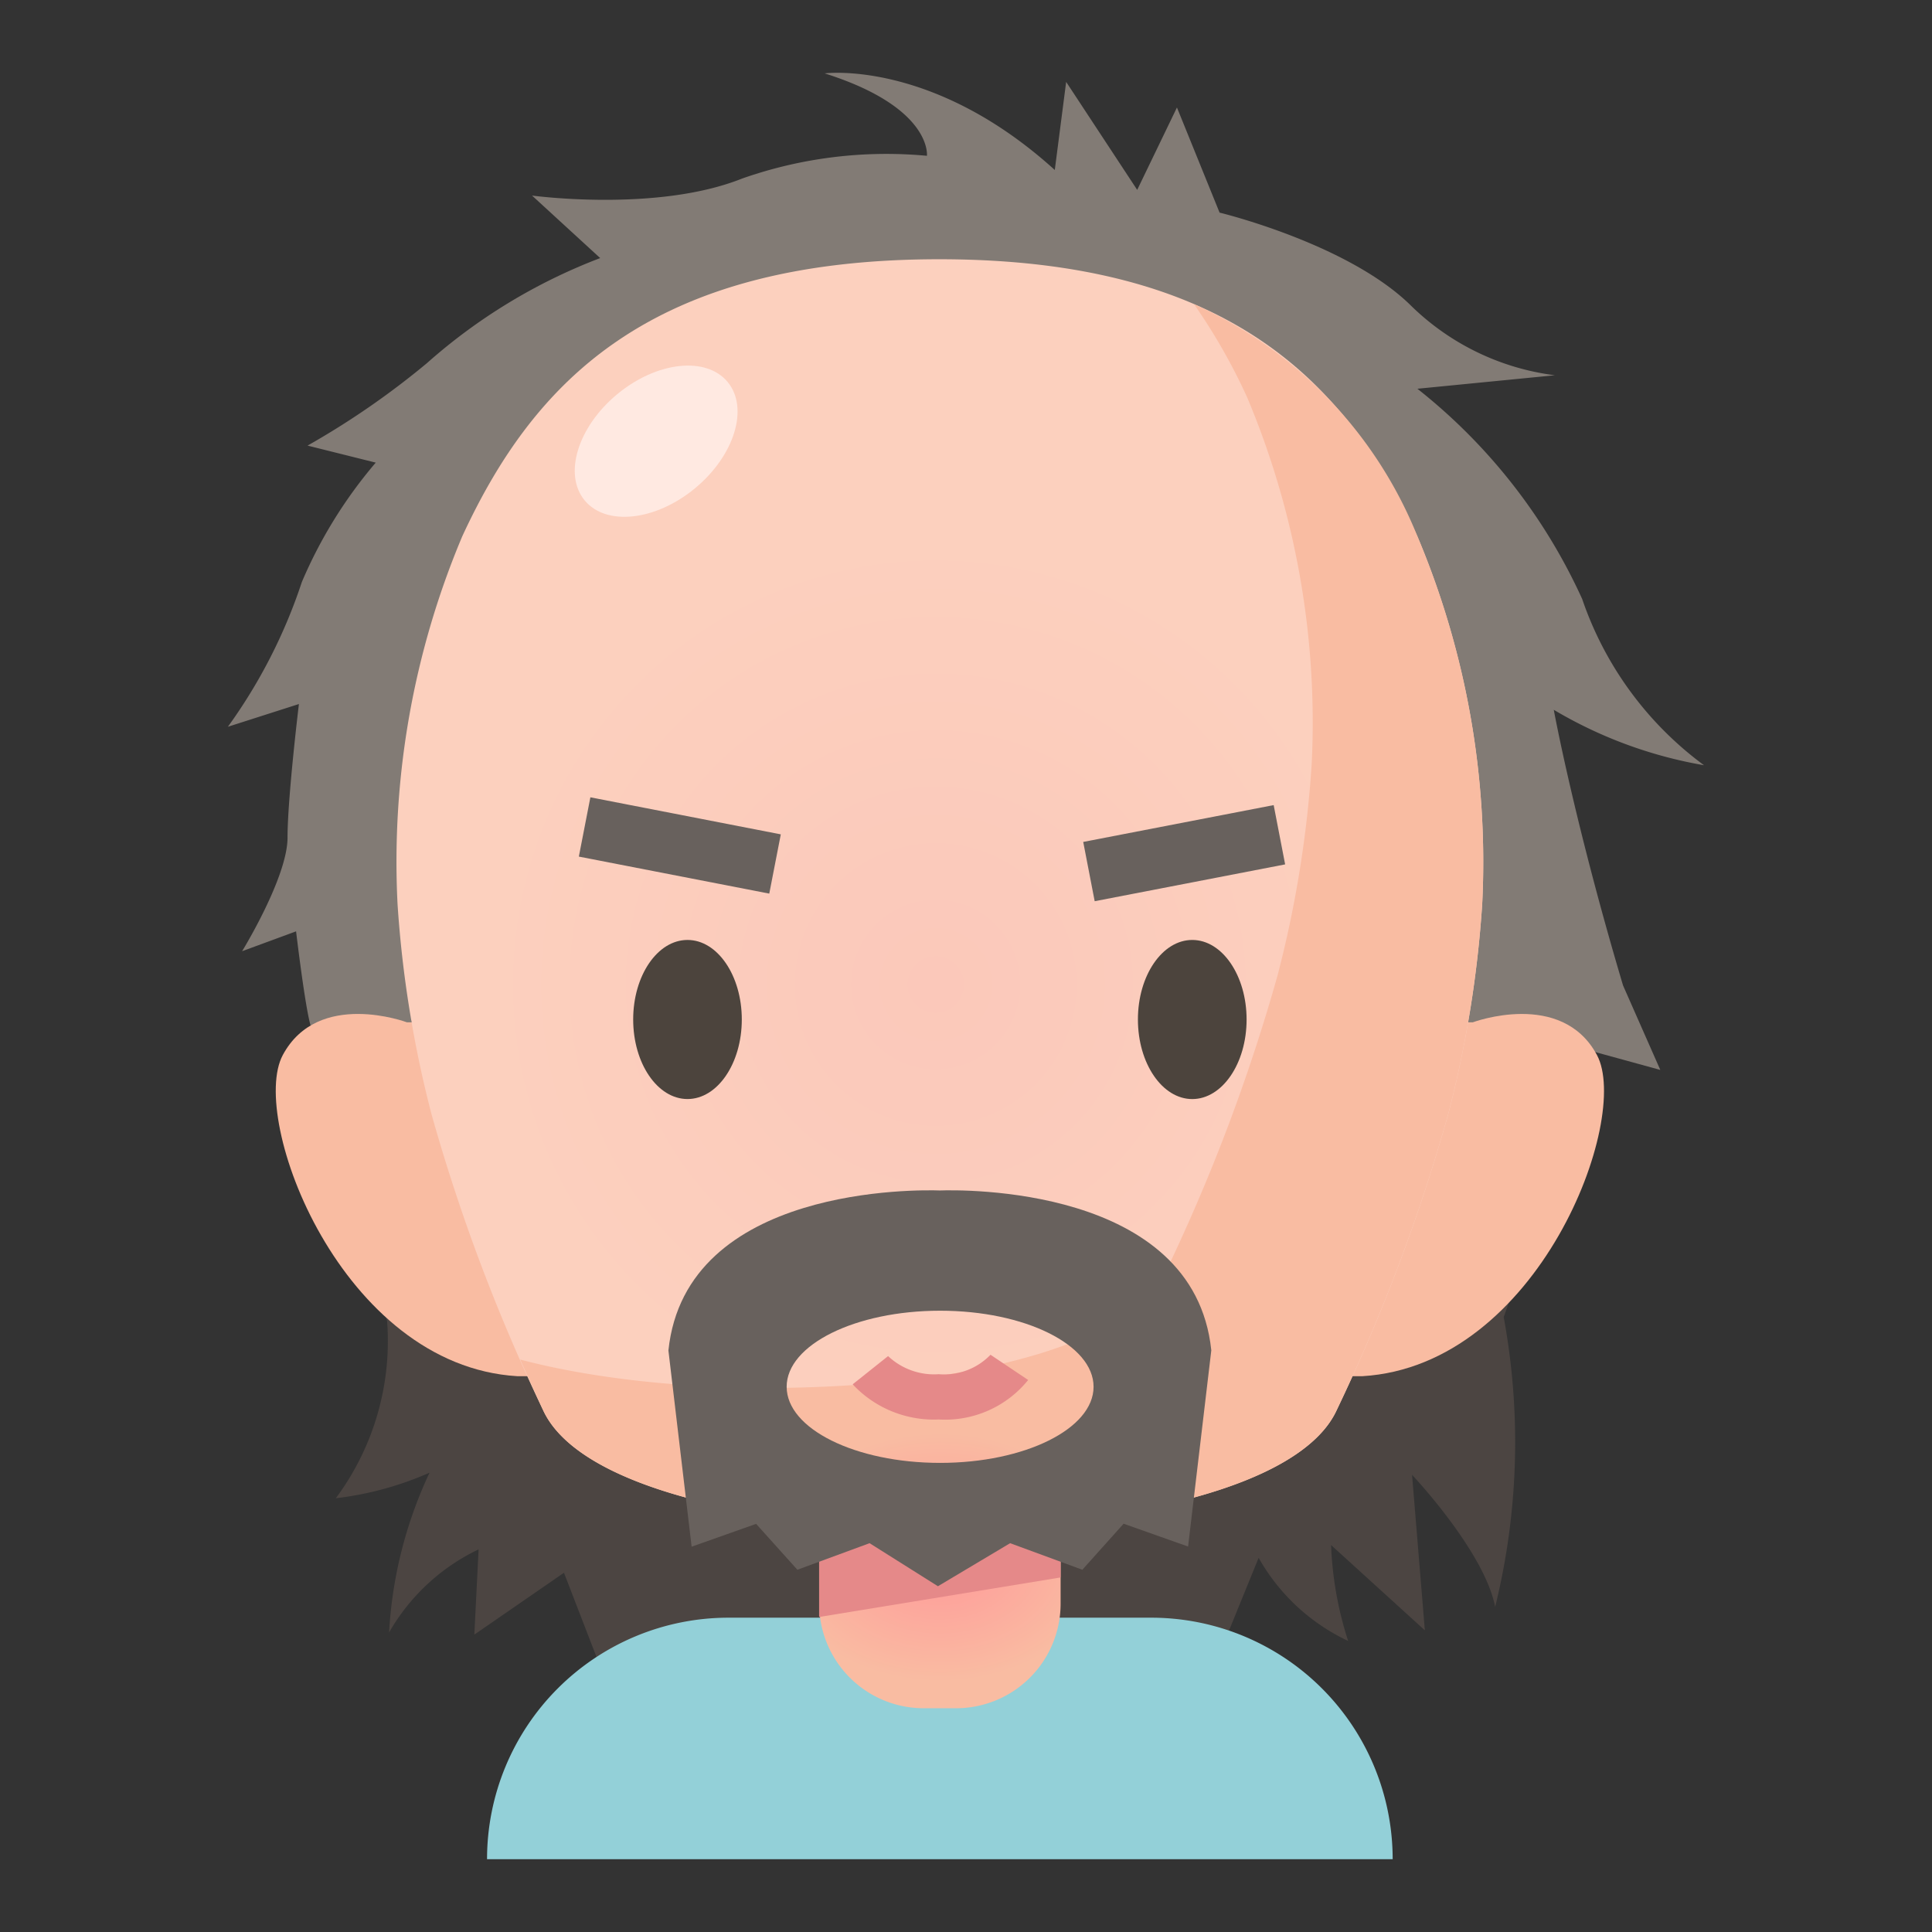 <svg xmlns="http://www.w3.org/2000/svg" version="1.1" xmlns:xlink="http://www.w3.org/1999/xlink" width="512" height="512" x="0" y="0" viewBox="0 0 64 64" style="enable-background:new 0 0 512 512" xml:space="preserve" class=""><rect x="0" y="0" width="64" height="64" fill="#333333" stroke="none"/><g><radialGradient id="a" cx="-18.642" cy="51.588" r="4.123" gradientTransform="matrix(1.333 0 0 1 55.99 0)" gradientUnits="userSpaceOnUse"><stop offset="0" stop-color="#f99"></stop><stop offset="1" stop-color="#f9bca2"></stop></radialGradient><radialGradient xlink:href="#a" id="b" cx="47.854" cy="62.325" r="72.141"></radialGradient><radialGradient id="c" cx="26.559" cy="30.046" r="14.548" gradientTransform="matrix(1.027 0 0 1.03 3.722 1.666)" gradientUnits="userSpaceOnUse"><stop offset="0" stop-color="#fbc8ba"></stop><stop offset="1" stop-color="#fcd0be"></stop></radialGradient><radialGradient xlink:href="#a" id="d" cx="91.054" cy="-19.84" r="88.354" gradientTransform="matrix(1.027 0 0 1.03 3.722 1.666)"></radialGradient><path fill="#4c4542" d="M12.824 43.772a8.725 8.725 0 0 1-1.7 5.859 10.776 10.776 0 0 0 3.106-.847 14.265 14.265 0 0 0-1.341 5.294 6.78 6.78 0 0 1 2.965-2.753l-.141 2.824 2.969-2.049 1.2 3.105 20.259.212 1.553-3.812a6.65 6.65 0 0 0 2.965 2.753 11.709 11.709 0 0 1-.565-3.176l3.106 2.825-.424-5.152s2.4 2.541 2.753 4.376a22.8 22.8 0 0 0 .283-9.6l3.09-8.68-3.071-4.744-34.447-2.188-5.1 5.929z" opacity="1" data-original="#4c4542"></path><path fill="#827b75" d="M48.278 34.266c0-24.751-17.2-23.458-17.2-23.458-19.67 0-17.444 23.059-17.444 23.059l-3.347.1c-.189-.659-.479-3.115-.479-3.115l-1.788.658s1.505-2.447 1.505-3.764.377-4.424.377-4.424l-2.353.753A17.608 17.608 0 0 0 10 19.278a15.309 15.309 0 0 1 2.447-3.953l-2.259-.564a26.911 26.911 0 0 0 3.953-2.73 18.628 18.628 0 0 1 5.741-3.482l-2.258-2.071s4.141.565 6.964-.565a14.419 14.419 0 0 1 6.118-.752s.188-1.6-3.388-2.73c0 0 3.576-.47 7.623 3.2l.377-2.918 2.353 3.577 1.317-2.729L40.4 7.043s4.294 1.035 6.365 3.106a8.306 8.306 0 0 0 4.741 2.282l-4.553.447a18.758 18.758 0 0 1 5.459 6.965 11.4 11.4 0 0 0 4.035 5.506 14.579 14.579 0 0 1-4.976-1.836s.67 3.671 2.294 9.13l1.235 2.8-3.071-.843z" opacity="1" data-original="#827b75" class=""></path><path fill="#93d0d8" d="M24.134 53.588h14a8 8 0 0 1 8 8h-30a8 8 0 0 1 8-8z" opacity="1" data-original="#93d0d8"></path><path fill="url(#a)" d="M27.134 46.588h8v6.536a3.464 3.464 0 0 1-3.464 3.464H30.6a3.464 3.464 0 0 1-3.464-3.464v-6.536h-.002z" opacity="1" data-original="url(#a)"></path><path fill="#e58989" d="m35.134 52.255-8 1.31v-3.588h8z" opacity="1" data-original="#e58989"></path><path fill="url(#a)" d="M13.479 33.865s-2.941-1.1-4.112 1.086c-1.131 2.112 1.933 10.285 7.767 10.637h28c5.838-.352 8.9-8.525 7.768-10.637-1.171-2.185-4.113-1.086-4.113-1.086z" opacity="1" data-original="url(#a)"></path><path fill="url(#c)" d="M17.994 46.72a60.8 60.8 0 0 1-3.694-9.79 37.2 37.2 0 0 1-1.131-6.985 27.76 27.76 0 0 1 2.144-12.179c2.378-5.144 6.24-9.178 15.8-9.178s13.461 4.034 15.839 9.178A27.768 27.768 0 0 1 49.1 29.945a37.2 37.2 0 0 1-1.131 6.985 60.609 60.609 0 0 1-3.692 9.79c-2.386 5.158-23.899 5.158-26.283 0z" opacity="1" data-original="url(#c)" class=""></path><path fill="url(#a)" d="M46.954 17.766a14.235 14.235 0 0 0-7.4-7.689 19.56 19.56 0 0 1 1.756 3.078 27.763 27.763 0 0 1 2.14 12.178 37.2 37.2 0 0 1-1.131 6.985 60.609 60.609 0 0 1-3.692 9.79c-1.779 3.85-14.209 4.825-21.394 2.929.265.6.522 1.166.761 1.683 2.384 5.158 23.9 5.158 26.28 0a60.609 60.609 0 0 0 3.692-9.79 37.2 37.2 0 0 0 1.134-6.985 27.768 27.768 0 0 0-2.146-12.179z" opacity="1" data-original="url(#a)"></path><path fill="#68615d" d="M31.134 39.436c-.654-.023-8.419-.183-8.992 5.3l.769 6.5 2.136-.756L26.414 52l2.392-.88 2.264 1.426 2.392-1.426 2.392.88 1.367-1.525 2.136.756.769-6.5c-.573-5.478-8.337-5.318-8.992-5.295zm.009 9.024c-2.808 0-5.084-1.129-5.084-2.521s2.276-2.52 5.084-2.52 5.083 1.128 5.083 2.52-2.276 2.521-5.083 2.521z" opacity="1" data-original="#68615d"></path><ellipse cx="21.736" cy="14.607" fill="#ffe9e1" rx="3.075" ry="2.022" transform="rotate(-39.65 21.748 14.611)" opacity="1" data-original="#ffe9e1"></ellipse><ellipse cx="22.774" cy="33.772" fill="#4c443d" rx="1.799" ry="2.635" opacity="1" data-original="#4c443d"></ellipse><path fill="#4c443d" d="M39.495 31.137c-.994 0-1.8 1.18-1.8 2.635s.806 2.636 1.8 2.636 1.8-1.18 1.8-2.636-.807-2.635-1.8-2.635z" opacity="1" data-original="#4c443d"></path><path fill="#e58989" d="M31.1 45.522a2.223 2.223 0 0 1-1.681-.6l-1.173.935a3.678 3.678 0 0 0 2.854 1.165 3.534 3.534 0 0 0 2.959-1.308l-1.247-.836a2.129 2.129 0 0 1-1.712.644z" opacity="1" data-original="#e58989"></path><g fill="#68615d"><path d="m19.175 28.376.382-1.964 6.308 1.227-.382 1.963zM35.883 27.89l6.309-1.22.38 1.964-6.309 1.22z" fill="#68615d" opacity="1" data-original="#68615d"></path></g></g></svg>